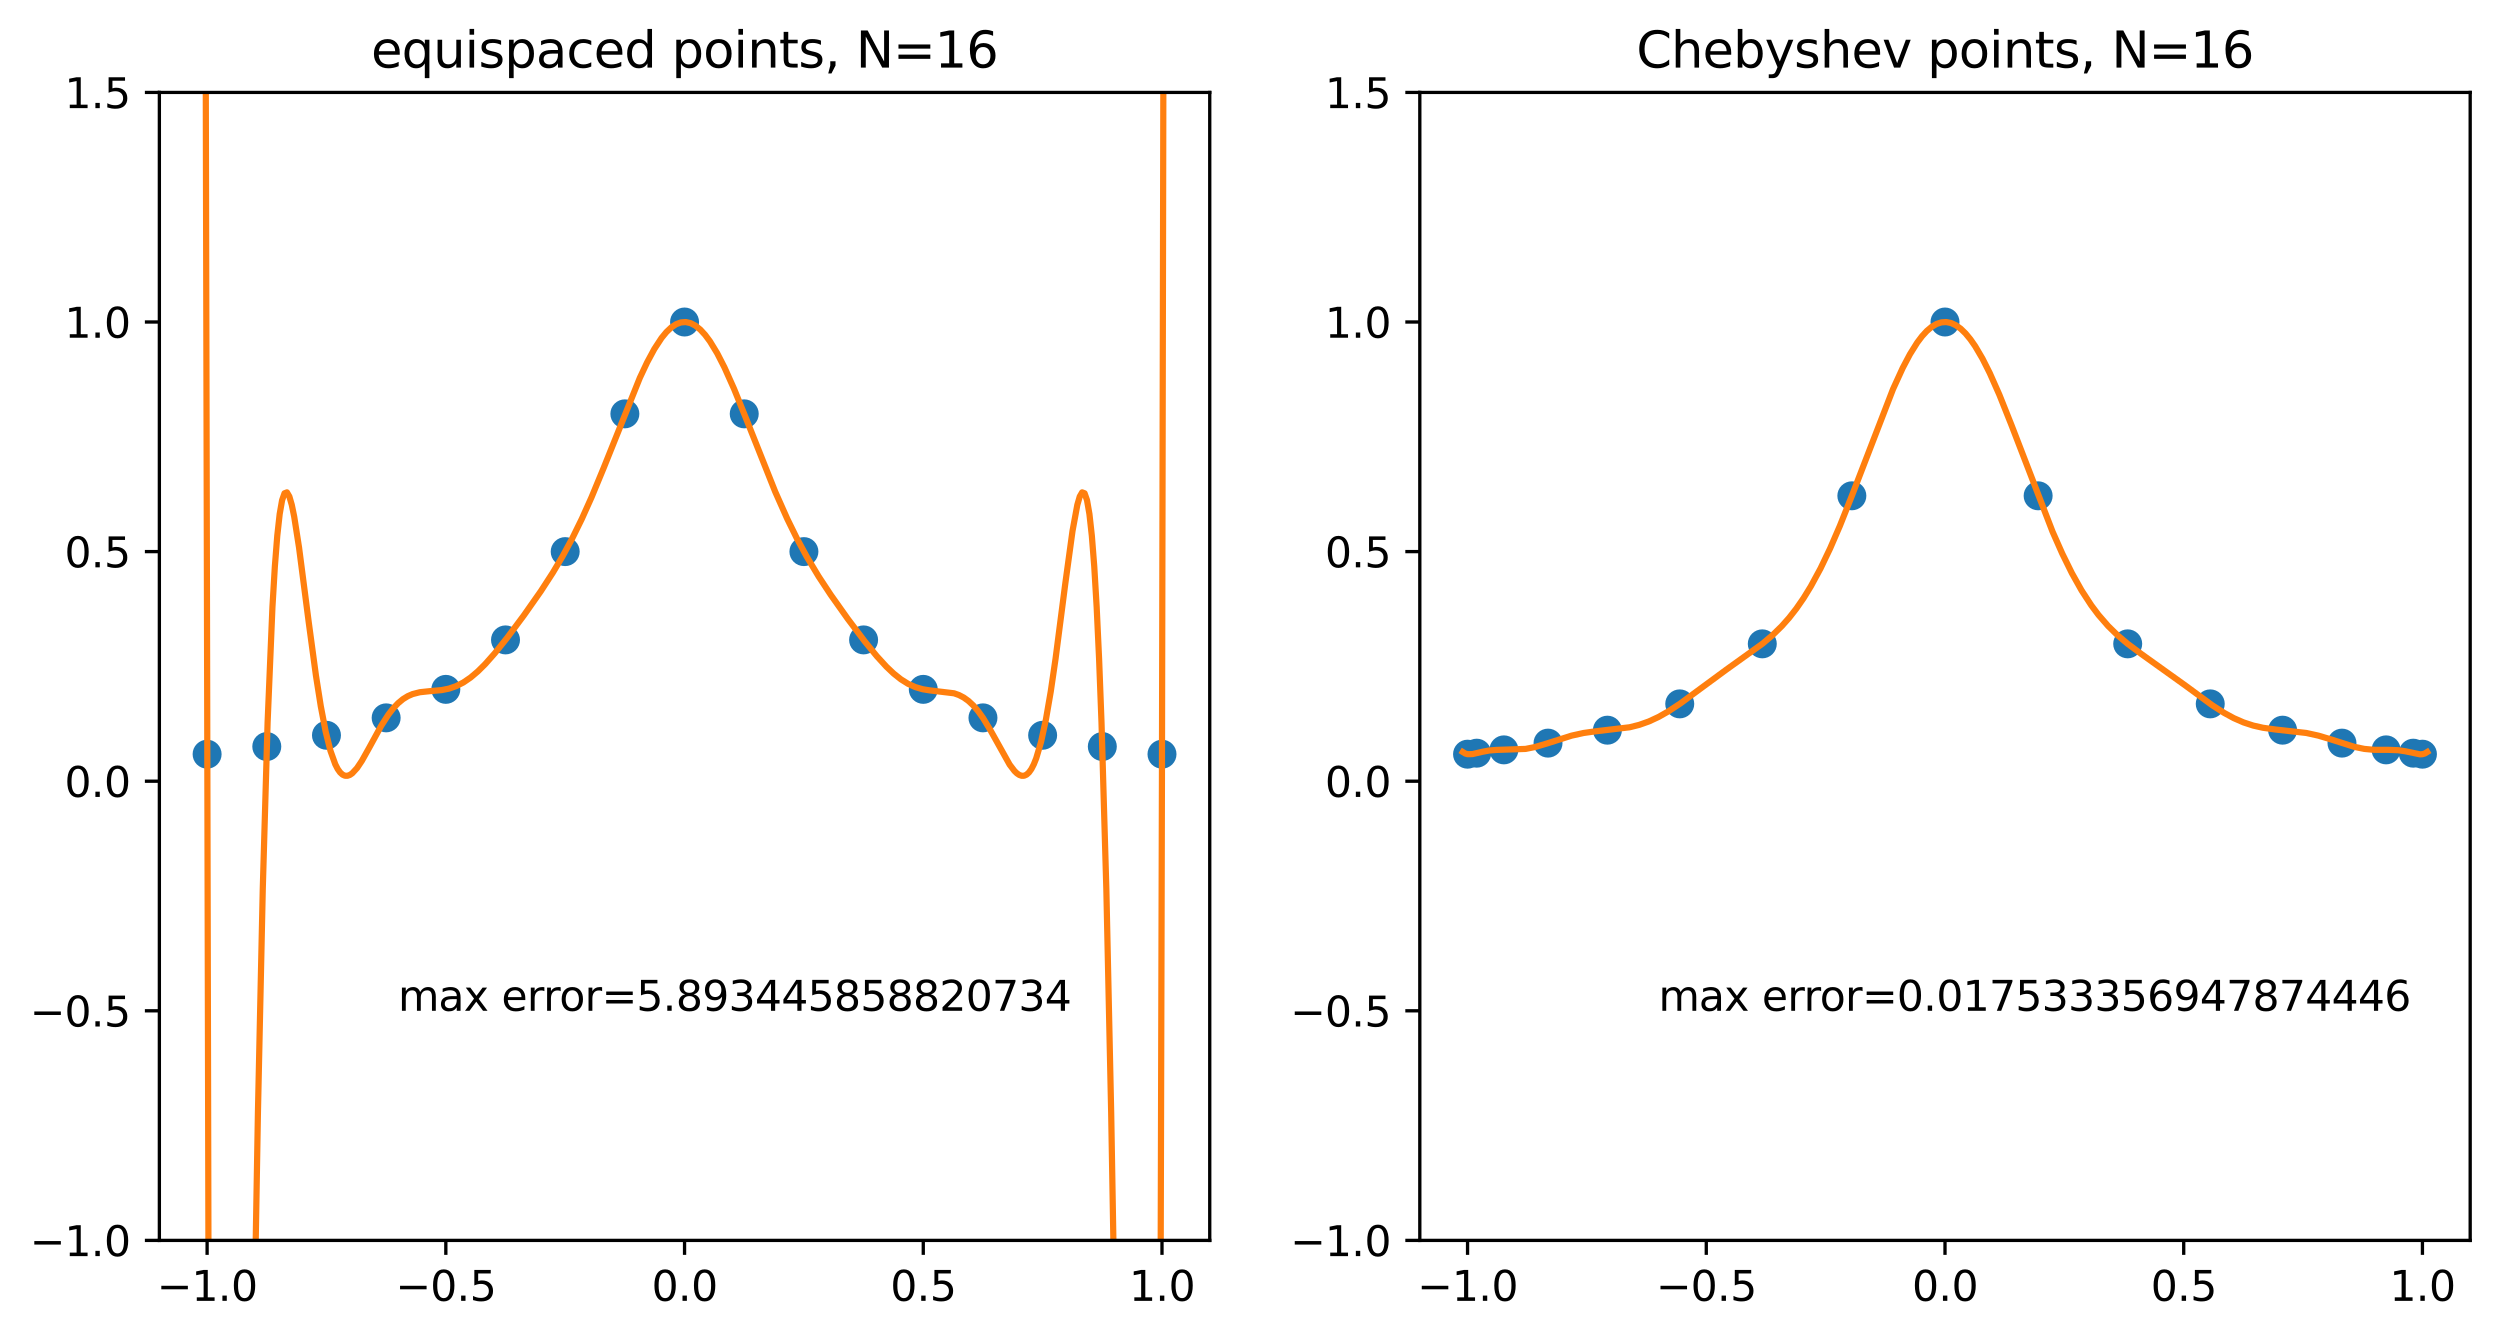 <?xml version="1.0" encoding="utf-8" standalone="no"?>
<!DOCTYPE svg PUBLIC "-//W3C//DTD SVG 1.1//EN"
  "http://www.w3.org/Graphics/SVG/1.1/DTD/svg11.dtd">
<svg xmlns:xlink="http://www.w3.org/1999/xlink" width="603.683pt" height="323.396pt" viewBox="0 0 603.683 323.396" xmlns="http://www.w3.org/2000/svg" version="1.1">
 <defs>
  <style type="text/css">*{stroke-linejoin: round; stroke-linecap: butt}</style>
 </defs>
 <g id="figure_1">
  <g id="patch_1">
   <path d="M 0 323.396 
L 603.683 323.396 
L 603.683 0 
L 0 0 
z
" style="fill: #ffffff"/>
  </g>
  <g id="axes_1">
   <g id="patch_2">
    <path d="M 38.483 299.518 
L 292.119 299.518 
L 292.119 22.318 
L 38.483 22.318 
z
" style="fill: #ffffff"/>
   </g>
   <g id="matplotlib.axis_1">
    <g id="xtick_1">
     <g id="line2d_1">
      <defs>
       <path id="m7f3813291f" d="M 0 0 
L 0 3.5 
" style="stroke: #000000; stroke-width: 0.8"/>
      </defs>
      <g>
       <use xlink:href="#m7f3813291f" x="50.012" y="299.518" style="stroke: #000000; stroke-width: 0.8"/>
      </g>
     </g>
     <g id="text_1">
      <!-- −1.0 -->
      <g transform="translate(37.87 314.117) scale(0.1 -0.1)">
       <defs>
        <path id="DejaVuSans-2212" d="M 678 2272 
L 4684 2272 
L 4684 1741 
L 678 1741 
L 678 2272 
z
" transform="scale(0.016)"/>
        <path id="DejaVuSans-31" d="M 794 531 
L 1825 531 
L 1825 4091 
L 703 3866 
L 703 4441 
L 1819 4666 
L 2450 4666 
L 2450 531 
L 3481 531 
L 3481 0 
L 794 0 
L 794 531 
z
" transform="scale(0.016)"/>
        <path id="DejaVuSans-2e" d="M 684 794 
L 1344 794 
L 1344 0 
L 684 0 
L 684 794 
z
" transform="scale(0.016)"/>
        <path id="DejaVuSans-30" d="M 2034 4250 
Q 1547 4250 1301 3770 
Q 1056 3291 1056 2328 
Q 1056 1369 1301 889 
Q 1547 409 2034 409 
Q 2525 409 2770 889 
Q 3016 1369 3016 2328 
Q 3016 3291 2770 3770 
Q 2525 4250 2034 4250 
z
M 2034 4750 
Q 2819 4750 3233 4129 
Q 3647 3509 3647 2328 
Q 3647 1150 3233 529 
Q 2819 -91 2034 -91 
Q 1250 -91 836 529 
Q 422 1150 422 2328 
Q 422 3509 836 4129 
Q 1250 4750 2034 4750 
z
" transform="scale(0.016)"/>
       </defs>
       <use xlink:href="#DejaVuSans-2212"/>
       <use xlink:href="#DejaVuSans-31" transform="translate(83.789 0)"/>
       <use xlink:href="#DejaVuSans-2e" transform="translate(147.412 0)"/>
       <use xlink:href="#DejaVuSans-30" transform="translate(179.199 0)"/>
      </g>
     </g>
    </g>
    <g id="xtick_2">
     <g id="line2d_2">
      <g>
       <use xlink:href="#m7f3813291f" x="107.656" y="299.518" style="stroke: #000000; stroke-width: 0.8"/>
      </g>
     </g>
     <g id="text_2">
      <!-- −0.5 -->
      <g transform="translate(95.515 314.117) scale(0.1 -0.1)">
       <defs>
        <path id="DejaVuSans-35" d="M 691 4666 
L 3169 4666 
L 3169 4134 
L 1269 4134 
L 1269 2991 
Q 1406 3038 1543 3061 
Q 1681 3084 1819 3084 
Q 2600 3084 3056 2656 
Q 3513 2228 3513 1497 
Q 3513 744 3044 326 
Q 2575 -91 1722 -91 
Q 1428 -91 1123 -41 
Q 819 9 494 109 
L 494 744 
Q 775 591 1075 516 
Q 1375 441 1709 441 
Q 2250 441 2565 725 
Q 2881 1009 2881 1497 
Q 2881 1984 2565 2268 
Q 2250 2553 1709 2553 
Q 1456 2553 1204 2497 
Q 953 2441 691 2322 
L 691 4666 
z
" transform="scale(0.016)"/>
       </defs>
       <use xlink:href="#DejaVuSans-2212"/>
       <use xlink:href="#DejaVuSans-30" transform="translate(83.789 0)"/>
       <use xlink:href="#DejaVuSans-2e" transform="translate(147.412 0)"/>
       <use xlink:href="#DejaVuSans-35" transform="translate(179.199 0)"/>
      </g>
     </g>
    </g>
    <g id="xtick_3">
     <g id="line2d_3">
      <g>
       <use xlink:href="#m7f3813291f" x="165.301" y="299.518" style="stroke: #000000; stroke-width: 0.8"/>
      </g>
     </g>
     <g id="text_3">
      <!-- 0.0 -->
      <g transform="translate(157.349 314.117) scale(0.1 -0.1)">
       <use xlink:href="#DejaVuSans-30"/>
       <use xlink:href="#DejaVuSans-2e" transform="translate(63.623 0)"/>
       <use xlink:href="#DejaVuSans-30" transform="translate(95.41 0)"/>
      </g>
     </g>
    </g>
    <g id="xtick_4">
     <g id="line2d_4">
      <g>
       <use xlink:href="#m7f3813291f" x="222.946" y="299.518" style="stroke: #000000; stroke-width: 0.8"/>
      </g>
     </g>
     <g id="text_4">
      <!-- 0.5 -->
      <g transform="translate(214.994 314.117) scale(0.1 -0.1)">
       <use xlink:href="#DejaVuSans-30"/>
       <use xlink:href="#DejaVuSans-2e" transform="translate(63.623 0)"/>
       <use xlink:href="#DejaVuSans-35" transform="translate(95.41 0)"/>
      </g>
     </g>
    </g>
    <g id="xtick_5">
     <g id="line2d_5">
      <g>
       <use xlink:href="#m7f3813291f" x="280.59" y="299.518" style="stroke: #000000; stroke-width: 0.8"/>
      </g>
     </g>
     <g id="text_5">
      <!-- 1.0 -->
      <g transform="translate(272.639 314.117) scale(0.1 -0.1)">
       <use xlink:href="#DejaVuSans-31"/>
       <use xlink:href="#DejaVuSans-2e" transform="translate(63.623 0)"/>
       <use xlink:href="#DejaVuSans-30" transform="translate(95.41 0)"/>
      </g>
     </g>
    </g>
   </g>
   <g id="matplotlib.axis_2">
    <g id="ytick_1">
     <g id="line2d_6">
      <defs>
       <path id="m2ed59954ca" d="M 0 0 
L -3.5 0 
" style="stroke: #000000; stroke-width: 0.8"/>
      </defs>
      <g>
       <use xlink:href="#m2ed59954ca" x="38.483" y="299.518" style="stroke: #000000; stroke-width: 0.8"/>
      </g>
     </g>
     <g id="text_6">
      <!-- −1.0 -->
      <g transform="translate(7.2 303.317) scale(0.1 -0.1)">
       <use xlink:href="#DejaVuSans-2212"/>
       <use xlink:href="#DejaVuSans-31" transform="translate(83.789 0)"/>
       <use xlink:href="#DejaVuSans-2e" transform="translate(147.412 0)"/>
       <use xlink:href="#DejaVuSans-30" transform="translate(179.199 0)"/>
      </g>
     </g>
    </g>
    <g id="ytick_2">
     <g id="line2d_7">
      <g>
       <use xlink:href="#m2ed59954ca" x="38.483" y="244.078" style="stroke: #000000; stroke-width: 0.8"/>
      </g>
     </g>
     <g id="text_7">
      <!-- −0.5 -->
      <g transform="translate(7.2 247.877) scale(0.1 -0.1)">
       <use xlink:href="#DejaVuSans-2212"/>
       <use xlink:href="#DejaVuSans-30" transform="translate(83.789 0)"/>
       <use xlink:href="#DejaVuSans-2e" transform="translate(147.412 0)"/>
       <use xlink:href="#DejaVuSans-35" transform="translate(179.199 0)"/>
      </g>
     </g>
    </g>
    <g id="ytick_3">
     <g id="line2d_8">
      <g>
       <use xlink:href="#m2ed59954ca" x="38.483" y="188.638" style="stroke: #000000; stroke-width: 0.8"/>
      </g>
     </g>
     <g id="text_8">
      <!-- 0.0 -->
      <g transform="translate(15.58 192.437) scale(0.1 -0.1)">
       <use xlink:href="#DejaVuSans-30"/>
       <use xlink:href="#DejaVuSans-2e" transform="translate(63.623 0)"/>
       <use xlink:href="#DejaVuSans-30" transform="translate(95.41 0)"/>
      </g>
     </g>
    </g>
    <g id="ytick_4">
     <g id="line2d_9">
      <g>
       <use xlink:href="#m2ed59954ca" x="38.483" y="133.198" style="stroke: #000000; stroke-width: 0.8"/>
      </g>
     </g>
     <g id="text_9">
      <!-- 0.5 -->
      <g transform="translate(15.58 136.997) scale(0.1 -0.1)">
       <use xlink:href="#DejaVuSans-30"/>
       <use xlink:href="#DejaVuSans-2e" transform="translate(63.623 0)"/>
       <use xlink:href="#DejaVuSans-35" transform="translate(95.41 0)"/>
      </g>
     </g>
    </g>
    <g id="ytick_5">
     <g id="line2d_10">
      <g>
       <use xlink:href="#m2ed59954ca" x="38.483" y="77.758" style="stroke: #000000; stroke-width: 0.8"/>
      </g>
     </g>
     <g id="text_10">
      <!-- 1.0 -->
      <g transform="translate(15.58 81.557) scale(0.1 -0.1)">
       <use xlink:href="#DejaVuSans-31"/>
       <use xlink:href="#DejaVuSans-2e" transform="translate(63.623 0)"/>
       <use xlink:href="#DejaVuSans-30" transform="translate(95.41 0)"/>
      </g>
     </g>
    </g>
    <g id="ytick_6">
     <g id="line2d_11">
      <g>
       <use xlink:href="#m2ed59954ca" x="38.483" y="22.318" style="stroke: #000000; stroke-width: 0.8"/>
      </g>
     </g>
     <g id="text_11">
      <!-- 1.5 -->
      <g transform="translate(15.58 26.117) scale(0.1 -0.1)">
       <use xlink:href="#DejaVuSans-31"/>
       <use xlink:href="#DejaVuSans-2e" transform="translate(63.623 0)"/>
       <use xlink:href="#DejaVuSans-35" transform="translate(95.41 0)"/>
      </g>
     </g>
    </g>
   </g>
   <g id="line2d_12">
    <defs>
     <path id="me327aa5431" d="M 0 3 
C 0.796 3 1.559 2.684 2.121 2.121 
C 2.684 1.559 3 0.796 3 0 
C 3 -0.796 2.684 -1.559 2.121 -2.121 
C 1.559 -2.684 0.796 -3 0 -3 
C -0.796 -3 -1.559 -2.684 -2.121 -2.121 
C -2.684 -1.559 -3 -0.796 -3 0 
C -3 0.796 -2.684 1.559 -2.121 2.121 
C -1.559 2.684 -0.796 3 0 3 
z
" style="stroke: #1f77b4"/>
    </defs>
    <g clip-path="url(#p3b40db27ad)">
     <use xlink:href="#me327aa5431" x="50.012" y="182.116" style="fill: #1f77b4; stroke: #1f77b4"/>
     <use xlink:href="#me327aa5431" x="64.423" y="180.27" style="fill: #1f77b4; stroke: #1f77b4"/>
     <use xlink:href="#me327aa5431" x="78.834" y="177.55" style="fill: #1f77b4; stroke: #1f77b4"/>
     <use xlink:href="#me327aa5431" x="93.245" y="173.344" style="fill: #1f77b4; stroke: #1f77b4"/>
     <use xlink:href="#me327aa5431" x="107.656" y="166.462" style="fill: #1f77b4; stroke: #1f77b4"/>
     <use xlink:href="#me327aa5431" x="122.068" y="154.521" style="fill: #1f77b4; stroke: #1f77b4"/>
     <use xlink:href="#me327aa5431" x="136.479" y="133.198" style="fill: #1f77b4; stroke: #1f77b4"/>
     <use xlink:href="#me327aa5431" x="150.89" y="99.934" style="fill: #1f77b4; stroke: #1f77b4"/>
     <use xlink:href="#me327aa5431" x="165.301" y="77.758" style="fill: #1f77b4; stroke: #1f77b4"/>
     <use xlink:href="#me327aa5431" x="179.712" y="99.934" style="fill: #1f77b4; stroke: #1f77b4"/>
     <use xlink:href="#me327aa5431" x="194.123" y="133.198" style="fill: #1f77b4; stroke: #1f77b4"/>
     <use xlink:href="#me327aa5431" x="208.534" y="154.521" style="fill: #1f77b4; stroke: #1f77b4"/>
     <use xlink:href="#me327aa5431" x="222.946" y="166.462" style="fill: #1f77b4; stroke: #1f77b4"/>
     <use xlink:href="#me327aa5431" x="237.357" y="173.344" style="fill: #1f77b4; stroke: #1f77b4"/>
     <use xlink:href="#me327aa5431" x="251.768" y="177.55" style="fill: #1f77b4; stroke: #1f77b4"/>
     <use xlink:href="#me327aa5431" x="266.179" y="180.27" style="fill: #1f77b4; stroke: #1f77b4"/>
     <use xlink:href="#me327aa5431" x="280.59" y="182.116" style="fill: #1f77b4; stroke: #1f77b4"/>
    </g>
   </g>
   <g id="line2d_13">
    <path d="M 49.642 -1 
L 50.386 324.396 
M 61.321 324.396 
L 62.283 268.671 
L 63.451 214.681 
L 64.618 174.455 
L 65.785 146.617 
L 66.369 136.792 
L 66.953 129.376 
L 67.536 124.121 
L 68.12 120.781 
L 68.704 119.116 
L 69.287 118.893 
L 69.871 119.893 
L 70.455 121.908 
L 71.038 124.745 
L 72.206 132.189 
L 74.54 150.184 
L 76.291 163.135 
L 77.459 170.527 
L 78.626 176.613 
L 79.793 181.287 
L 80.961 184.558 
L 81.544 185.694 
L 82.128 186.518 
L 82.712 187.051 
L 83.295 187.315 
L 83.879 187.334 
L 84.463 187.134 
L 85.046 186.739 
L 86.214 185.468 
L 87.381 183.719 
L 89.132 180.596 
L 92.05 175.262 
L 93.801 172.535 
L 94.969 171.028 
L 96.136 169.793 
L 97.303 168.825 
L 98.471 168.104 
L 99.638 167.598 
L 101.389 167.152 
L 103.724 166.902 
L 106.642 166.639 
L 108.393 166.288 
L 110.144 165.688 
L 111.895 164.796 
L 113.646 163.599 
L 115.397 162.114 
L 117.148 160.374 
L 119.483 157.738 
L 122.401 154.09 
L 126.487 148.611 
L 130.573 142.793 
L 133.491 138.293 
L 135.826 134.363 
L 138.16 130.049 
L 140.495 125.296 
L 142.83 120.096 
L 145.748 113.047 
L 154.503 91.241 
L 156.254 87.521 
L 158.005 84.273 
L 159.756 81.599 
L 160.923 80.177 
L 162.091 79.07 
L 163.258 78.292 
L 164.425 77.857 
L 165.593 77.769 
L 166.76 78.031 
L 167.928 78.639 
L 169.095 79.583 
L 170.262 80.85 
L 171.43 82.421 
L 173.181 85.297 
L 174.932 88.714 
L 177.266 93.929 
L 180.185 101.132 
L 187.189 118.73 
L 190.107 125.296 
L 192.442 130.049 
L 194.776 134.363 
L 197.695 139.225 
L 200.613 143.651 
L 204.699 149.413 
L 208.784 154.842 
L 211.703 158.425 
L 214.037 160.98 
L 215.788 162.639 
L 217.539 164.031 
L 219.29 165.127 
L 221.041 165.919 
L 222.792 166.429 
L 224.543 166.714 
L 230.38 167.413 
L 231.548 167.827 
L 232.715 168.435 
L 233.882 169.277 
L 235.05 170.377 
L 236.217 171.748 
L 237.384 173.386 
L 239.135 176.276 
L 243.805 184.642 
L 244.972 186.175 
L 245.556 186.739 
L 246.139 187.134 
L 246.723 187.334 
L 247.307 187.315 
L 247.89 187.051 
L 248.474 186.518 
L 249.058 185.694 
L 249.641 184.558 
L 250.225 183.094 
L 251.392 179.128 
L 252.56 173.743 
L 253.727 166.983 
L 254.894 159.02 
L 257.229 140.994 
L 258.98 128.226 
L 260.147 121.908 
L 260.731 119.893 
L 261.315 118.893 
L 261.898 119.116 
L 262.482 120.781 
L 263.066 124.121 
L 263.649 129.376 
L 264.233 136.792 
L 264.817 146.617 
L 265.4 159.093 
L 265.984 174.455 
L 267.151 214.681 
L 268.319 268.671 
L 269.281 324.396 
M 280.216 324.396 
L 280.576 188.387 
L 280.96 -1 
L 280.96 -1 
" clip-path="url(#p3b40db27ad)" style="fill: none; stroke: #ff7f0e; stroke-width: 1.5; stroke-linecap: square"/>
   </g>
   <g id="patch_3">
    <path d="M 38.483 299.518 
L 38.483 22.318 
" style="fill: none; stroke: #000000; stroke-width: 0.8; stroke-linejoin: miter; stroke-linecap: square"/>
   </g>
   <g id="patch_4">
    <path d="M 292.119 299.518 
L 292.119 22.318 
" style="fill: none; stroke: #000000; stroke-width: 0.8; stroke-linejoin: miter; stroke-linecap: square"/>
   </g>
   <g id="patch_5">
    <path d="M 38.483 299.518 
L 292.119 299.518 
" style="fill: none; stroke: #000000; stroke-width: 0.8; stroke-linejoin: miter; stroke-linecap: square"/>
   </g>
   <g id="patch_6">
    <path d="M 38.483 22.318 
L 292.119 22.318 
" style="fill: none; stroke: #000000; stroke-width: 0.8; stroke-linejoin: miter; stroke-linecap: square"/>
   </g>
   <g id="text_12">
    <!-- max error=5.893445858820734 -->
    <g transform="translate(96.127 244.078) scale(0.1 -0.1)">
     <defs>
      <path id="DejaVuSans-6d" d="M 3328 2828 
Q 3544 3216 3844 3400 
Q 4144 3584 4550 3584 
Q 5097 3584 5394 3201 
Q 5691 2819 5691 2113 
L 5691 0 
L 5113 0 
L 5113 2094 
Q 5113 2597 4934 2840 
Q 4756 3084 4391 3084 
Q 3944 3084 3684 2787 
Q 3425 2491 3425 1978 
L 3425 0 
L 2847 0 
L 2847 2094 
Q 2847 2600 2669 2842 
Q 2491 3084 2119 3084 
Q 1678 3084 1418 2786 
Q 1159 2488 1159 1978 
L 1159 0 
L 581 0 
L 581 3500 
L 1159 3500 
L 1159 2956 
Q 1356 3278 1631 3431 
Q 1906 3584 2284 3584 
Q 2666 3584 2933 3390 
Q 3200 3197 3328 2828 
z
" transform="scale(0.016)"/>
      <path id="DejaVuSans-61" d="M 2194 1759 
Q 1497 1759 1228 1600 
Q 959 1441 959 1056 
Q 959 750 1161 570 
Q 1363 391 1709 391 
Q 2188 391 2477 730 
Q 2766 1069 2766 1631 
L 2766 1759 
L 2194 1759 
z
M 3341 1997 
L 3341 0 
L 2766 0 
L 2766 531 
Q 2569 213 2275 61 
Q 1981 -91 1556 -91 
Q 1019 -91 701 211 
Q 384 513 384 1019 
Q 384 1609 779 1909 
Q 1175 2209 1959 2209 
L 2766 2209 
L 2766 2266 
Q 2766 2663 2505 2880 
Q 2244 3097 1772 3097 
Q 1472 3097 1187 3025 
Q 903 2953 641 2809 
L 641 3341 
Q 956 3463 1253 3523 
Q 1550 3584 1831 3584 
Q 2591 3584 2966 3190 
Q 3341 2797 3341 1997 
z
" transform="scale(0.016)"/>
      <path id="DejaVuSans-78" d="M 3513 3500 
L 2247 1797 
L 3578 0 
L 2900 0 
L 1881 1375 
L 863 0 
L 184 0 
L 1544 1831 
L 300 3500 
L 978 3500 
L 1906 2253 
L 2834 3500 
L 3513 3500 
z
" transform="scale(0.016)"/>
      <path id="DejaVuSans-20" transform="scale(0.016)"/>
      <path id="DejaVuSans-65" d="M 3597 1894 
L 3597 1613 
L 953 1613 
Q 991 1019 1311 708 
Q 1631 397 2203 397 
Q 2534 397 2845 478 
Q 3156 559 3463 722 
L 3463 178 
Q 3153 47 2828 -22 
Q 2503 -91 2169 -91 
Q 1331 -91 842 396 
Q 353 884 353 1716 
Q 353 2575 817 3079 
Q 1281 3584 2069 3584 
Q 2775 3584 3186 3129 
Q 3597 2675 3597 1894 
z
M 3022 2063 
Q 3016 2534 2758 2815 
Q 2500 3097 2075 3097 
Q 1594 3097 1305 2825 
Q 1016 2553 972 2059 
L 3022 2063 
z
" transform="scale(0.016)"/>
      <path id="DejaVuSans-72" d="M 2631 2963 
Q 2534 3019 2420 3045 
Q 2306 3072 2169 3072 
Q 1681 3072 1420 2755 
Q 1159 2438 1159 1844 
L 1159 0 
L 581 0 
L 581 3500 
L 1159 3500 
L 1159 2956 
Q 1341 3275 1631 3429 
Q 1922 3584 2338 3584 
Q 2397 3584 2469 3576 
Q 2541 3569 2628 3553 
L 2631 2963 
z
" transform="scale(0.016)"/>
      <path id="DejaVuSans-6f" d="M 1959 3097 
Q 1497 3097 1228 2736 
Q 959 2375 959 1747 
Q 959 1119 1226 758 
Q 1494 397 1959 397 
Q 2419 397 2687 759 
Q 2956 1122 2956 1747 
Q 2956 2369 2687 2733 
Q 2419 3097 1959 3097 
z
M 1959 3584 
Q 2709 3584 3137 3096 
Q 3566 2609 3566 1747 
Q 3566 888 3137 398 
Q 2709 -91 1959 -91 
Q 1206 -91 779 398 
Q 353 888 353 1747 
Q 353 2609 779 3096 
Q 1206 3584 1959 3584 
z
" transform="scale(0.016)"/>
      <path id="DejaVuSans-3d" d="M 678 2906 
L 4684 2906 
L 4684 2381 
L 678 2381 
L 678 2906 
z
M 678 1631 
L 4684 1631 
L 4684 1100 
L 678 1100 
L 678 1631 
z
" transform="scale(0.016)"/>
      <path id="DejaVuSans-38" d="M 2034 2216 
Q 1584 2216 1326 1975 
Q 1069 1734 1069 1313 
Q 1069 891 1326 650 
Q 1584 409 2034 409 
Q 2484 409 2743 651 
Q 3003 894 3003 1313 
Q 3003 1734 2745 1975 
Q 2488 2216 2034 2216 
z
M 1403 2484 
Q 997 2584 770 2862 
Q 544 3141 544 3541 
Q 544 4100 942 4425 
Q 1341 4750 2034 4750 
Q 2731 4750 3128 4425 
Q 3525 4100 3525 3541 
Q 3525 3141 3298 2862 
Q 3072 2584 2669 2484 
Q 3125 2378 3379 2068 
Q 3634 1759 3634 1313 
Q 3634 634 3220 271 
Q 2806 -91 2034 -91 
Q 1263 -91 848 271 
Q 434 634 434 1313 
Q 434 1759 690 2068 
Q 947 2378 1403 2484 
z
M 1172 3481 
Q 1172 3119 1398 2916 
Q 1625 2713 2034 2713 
Q 2441 2713 2670 2916 
Q 2900 3119 2900 3481 
Q 2900 3844 2670 4047 
Q 2441 4250 2034 4250 
Q 1625 4250 1398 4047 
Q 1172 3844 1172 3481 
z
" transform="scale(0.016)"/>
      <path id="DejaVuSans-39" d="M 703 97 
L 703 672 
Q 941 559 1184 500 
Q 1428 441 1663 441 
Q 2288 441 2617 861 
Q 2947 1281 2994 2138 
Q 2813 1869 2534 1725 
Q 2256 1581 1919 1581 
Q 1219 1581 811 2004 
Q 403 2428 403 3163 
Q 403 3881 828 4315 
Q 1253 4750 1959 4750 
Q 2769 4750 3195 4129 
Q 3622 3509 3622 2328 
Q 3622 1225 3098 567 
Q 2575 -91 1691 -91 
Q 1453 -91 1209 -44 
Q 966 3 703 97 
z
M 1959 2075 
Q 2384 2075 2632 2365 
Q 2881 2656 2881 3163 
Q 2881 3666 2632 3958 
Q 2384 4250 1959 4250 
Q 1534 4250 1286 3958 
Q 1038 3666 1038 3163 
Q 1038 2656 1286 2365 
Q 1534 2075 1959 2075 
z
" transform="scale(0.016)"/>
      <path id="DejaVuSans-33" d="M 2597 2516 
Q 3050 2419 3304 2112 
Q 3559 1806 3559 1356 
Q 3559 666 3084 287 
Q 2609 -91 1734 -91 
Q 1441 -91 1130 -33 
Q 819 25 488 141 
L 488 750 
Q 750 597 1062 519 
Q 1375 441 1716 441 
Q 2309 441 2620 675 
Q 2931 909 2931 1356 
Q 2931 1769 2642 2001 
Q 2353 2234 1838 2234 
L 1294 2234 
L 1294 2753 
L 1863 2753 
Q 2328 2753 2575 2939 
Q 2822 3125 2822 3475 
Q 2822 3834 2567 4026 
Q 2313 4219 1838 4219 
Q 1578 4219 1281 4162 
Q 984 4106 628 3988 
L 628 4550 
Q 988 4650 1302 4700 
Q 1616 4750 1894 4750 
Q 2613 4750 3031 4423 
Q 3450 4097 3450 3541 
Q 3450 3153 3228 2886 
Q 3006 2619 2597 2516 
z
" transform="scale(0.016)"/>
      <path id="DejaVuSans-34" d="M 2419 4116 
L 825 1625 
L 2419 1625 
L 2419 4116 
z
M 2253 4666 
L 3047 4666 
L 3047 1625 
L 3713 1625 
L 3713 1100 
L 3047 1100 
L 3047 0 
L 2419 0 
L 2419 1100 
L 313 1100 
L 313 1709 
L 2253 4666 
z
" transform="scale(0.016)"/>
      <path id="DejaVuSans-32" d="M 1228 531 
L 3431 531 
L 3431 0 
L 469 0 
L 469 531 
Q 828 903 1448 1529 
Q 2069 2156 2228 2338 
Q 2531 2678 2651 2914 
Q 2772 3150 2772 3378 
Q 2772 3750 2511 3984 
Q 2250 4219 1831 4219 
Q 1534 4219 1204 4116 
Q 875 4013 500 3803 
L 500 4441 
Q 881 4594 1212 4672 
Q 1544 4750 1819 4750 
Q 2544 4750 2975 4387 
Q 3406 4025 3406 3419 
Q 3406 3131 3298 2873 
Q 3191 2616 2906 2266 
Q 2828 2175 2409 1742 
Q 1991 1309 1228 531 
z
" transform="scale(0.016)"/>
      <path id="DejaVuSans-37" d="M 525 4666 
L 3525 4666 
L 3525 4397 
L 1831 0 
L 1172 0 
L 2766 4134 
L 525 4134 
L 525 4666 
z
" transform="scale(0.016)"/>
     </defs>
     <use xlink:href="#DejaVuSans-6d"/>
     <use xlink:href="#DejaVuSans-61" transform="translate(97.412 0)"/>
     <use xlink:href="#DejaVuSans-78" transform="translate(158.691 0)"/>
     <use xlink:href="#DejaVuSans-20" transform="translate(217.871 0)"/>
     <use xlink:href="#DejaVuSans-65" transform="translate(249.658 0)"/>
     <use xlink:href="#DejaVuSans-72" transform="translate(311.182 0)"/>
     <use xlink:href="#DejaVuSans-72" transform="translate(350.545 0)"/>
     <use xlink:href="#DejaVuSans-6f" transform="translate(389.408 0)"/>
     <use xlink:href="#DejaVuSans-72" transform="translate(450.59 0)"/>
     <use xlink:href="#DejaVuSans-3d" transform="translate(491.703 0)"/>
     <use xlink:href="#DejaVuSans-35" transform="translate(575.492 0)"/>
     <use xlink:href="#DejaVuSans-2e" transform="translate(639.115 0)"/>
     <use xlink:href="#DejaVuSans-38" transform="translate(670.902 0)"/>
     <use xlink:href="#DejaVuSans-39" transform="translate(734.525 0)"/>
     <use xlink:href="#DejaVuSans-33" transform="translate(798.148 0)"/>
     <use xlink:href="#DejaVuSans-34" transform="translate(861.771 0)"/>
     <use xlink:href="#DejaVuSans-34" transform="translate(925.395 0)"/>
     <use xlink:href="#DejaVuSans-35" transform="translate(989.018 0)"/>
     <use xlink:href="#DejaVuSans-38" transform="translate(1052.641 0)"/>
     <use xlink:href="#DejaVuSans-35" transform="translate(1116.264 0)"/>
     <use xlink:href="#DejaVuSans-38" transform="translate(1179.887 0)"/>
     <use xlink:href="#DejaVuSans-38" transform="translate(1243.51 0)"/>
     <use xlink:href="#DejaVuSans-32" transform="translate(1307.133 0)"/>
     <use xlink:href="#DejaVuSans-30" transform="translate(1370.756 0)"/>
     <use xlink:href="#DejaVuSans-37" transform="translate(1434.379 0)"/>
     <use xlink:href="#DejaVuSans-33" transform="translate(1498.002 0)"/>
     <use xlink:href="#DejaVuSans-34" transform="translate(1561.625 0)"/>
    </g>
   </g>
   <g id="text_13">
    <!-- equispaced points, N=16 -->
    <g transform="translate(89.619 16.318) scale(0.12 -0.12)">
     <defs>
      <path id="DejaVuSans-71" d="M 947 1747 
Q 947 1113 1208 752 
Q 1469 391 1925 391 
Q 2381 391 2643 752 
Q 2906 1113 2906 1747 
Q 2906 2381 2643 2742 
Q 2381 3103 1925 3103 
Q 1469 3103 1208 2742 
Q 947 2381 947 1747 
z
M 2906 525 
Q 2725 213 2448 61 
Q 2172 -91 1784 -91 
Q 1150 -91 751 415 
Q 353 922 353 1747 
Q 353 2572 751 3078 
Q 1150 3584 1784 3584 
Q 2172 3584 2448 3432 
Q 2725 3281 2906 2969 
L 2906 3500 
L 3481 3500 
L 3481 -1331 
L 2906 -1331 
L 2906 525 
z
" transform="scale(0.016)"/>
      <path id="DejaVuSans-75" d="M 544 1381 
L 544 3500 
L 1119 3500 
L 1119 1403 
Q 1119 906 1312 657 
Q 1506 409 1894 409 
Q 2359 409 2629 706 
Q 2900 1003 2900 1516 
L 2900 3500 
L 3475 3500 
L 3475 0 
L 2900 0 
L 2900 538 
Q 2691 219 2414 64 
Q 2138 -91 1772 -91 
Q 1169 -91 856 284 
Q 544 659 544 1381 
z
M 1991 3584 
L 1991 3584 
z
" transform="scale(0.016)"/>
      <path id="DejaVuSans-69" d="M 603 3500 
L 1178 3500 
L 1178 0 
L 603 0 
L 603 3500 
z
M 603 4863 
L 1178 4863 
L 1178 4134 
L 603 4134 
L 603 4863 
z
" transform="scale(0.016)"/>
      <path id="DejaVuSans-73" d="M 2834 3397 
L 2834 2853 
Q 2591 2978 2328 3040 
Q 2066 3103 1784 3103 
Q 1356 3103 1142 2972 
Q 928 2841 928 2578 
Q 928 2378 1081 2264 
Q 1234 2150 1697 2047 
L 1894 2003 
Q 2506 1872 2764 1633 
Q 3022 1394 3022 966 
Q 3022 478 2636 193 
Q 2250 -91 1575 -91 
Q 1294 -91 989 -36 
Q 684 19 347 128 
L 347 722 
Q 666 556 975 473 
Q 1284 391 1588 391 
Q 1994 391 2212 530 
Q 2431 669 2431 922 
Q 2431 1156 2273 1281 
Q 2116 1406 1581 1522 
L 1381 1569 
Q 847 1681 609 1914 
Q 372 2147 372 2553 
Q 372 3047 722 3315 
Q 1072 3584 1716 3584 
Q 2034 3584 2315 3537 
Q 2597 3491 2834 3397 
z
" transform="scale(0.016)"/>
      <path id="DejaVuSans-70" d="M 1159 525 
L 1159 -1331 
L 581 -1331 
L 581 3500 
L 1159 3500 
L 1159 2969 
Q 1341 3281 1617 3432 
Q 1894 3584 2278 3584 
Q 2916 3584 3314 3078 
Q 3713 2572 3713 1747 
Q 3713 922 3314 415 
Q 2916 -91 2278 -91 
Q 1894 -91 1617 61 
Q 1341 213 1159 525 
z
M 3116 1747 
Q 3116 2381 2855 2742 
Q 2594 3103 2138 3103 
Q 1681 3103 1420 2742 
Q 1159 2381 1159 1747 
Q 1159 1113 1420 752 
Q 1681 391 2138 391 
Q 2594 391 2855 752 
Q 3116 1113 3116 1747 
z
" transform="scale(0.016)"/>
      <path id="DejaVuSans-63" d="M 3122 3366 
L 3122 2828 
Q 2878 2963 2633 3030 
Q 2388 3097 2138 3097 
Q 1578 3097 1268 2742 
Q 959 2388 959 1747 
Q 959 1106 1268 751 
Q 1578 397 2138 397 
Q 2388 397 2633 464 
Q 2878 531 3122 666 
L 3122 134 
Q 2881 22 2623 -34 
Q 2366 -91 2075 -91 
Q 1284 -91 818 406 
Q 353 903 353 1747 
Q 353 2603 823 3093 
Q 1294 3584 2113 3584 
Q 2378 3584 2631 3529 
Q 2884 3475 3122 3366 
z
" transform="scale(0.016)"/>
      <path id="DejaVuSans-64" d="M 2906 2969 
L 2906 4863 
L 3481 4863 
L 3481 0 
L 2906 0 
L 2906 525 
Q 2725 213 2448 61 
Q 2172 -91 1784 -91 
Q 1150 -91 751 415 
Q 353 922 353 1747 
Q 353 2572 751 3078 
Q 1150 3584 1784 3584 
Q 2172 3584 2448 3432 
Q 2725 3281 2906 2969 
z
M 947 1747 
Q 947 1113 1208 752 
Q 1469 391 1925 391 
Q 2381 391 2643 752 
Q 2906 1113 2906 1747 
Q 2906 2381 2643 2742 
Q 2381 3103 1925 3103 
Q 1469 3103 1208 2742 
Q 947 2381 947 1747 
z
" transform="scale(0.016)"/>
      <path id="DejaVuSans-6e" d="M 3513 2113 
L 3513 0 
L 2938 0 
L 2938 2094 
Q 2938 2591 2744 2837 
Q 2550 3084 2163 3084 
Q 1697 3084 1428 2787 
Q 1159 2491 1159 1978 
L 1159 0 
L 581 0 
L 581 3500 
L 1159 3500 
L 1159 2956 
Q 1366 3272 1645 3428 
Q 1925 3584 2291 3584 
Q 2894 3584 3203 3211 
Q 3513 2838 3513 2113 
z
" transform="scale(0.016)"/>
      <path id="DejaVuSans-74" d="M 1172 4494 
L 1172 3500 
L 2356 3500 
L 2356 3053 
L 1172 3053 
L 1172 1153 
Q 1172 725 1289 603 
Q 1406 481 1766 481 
L 2356 481 
L 2356 0 
L 1766 0 
Q 1100 0 847 248 
Q 594 497 594 1153 
L 594 3053 
L 172 3053 
L 172 3500 
L 594 3500 
L 594 4494 
L 1172 4494 
z
" transform="scale(0.016)"/>
      <path id="DejaVuSans-2c" d="M 750 794 
L 1409 794 
L 1409 256 
L 897 -744 
L 494 -744 
L 750 256 
L 750 794 
z
" transform="scale(0.016)"/>
      <path id="DejaVuSans-4e" d="M 628 4666 
L 1478 4666 
L 3547 763 
L 3547 4666 
L 4159 4666 
L 4159 0 
L 3309 0 
L 1241 3903 
L 1241 0 
L 628 0 
L 628 4666 
z
" transform="scale(0.016)"/>
      <path id="DejaVuSans-36" d="M 2113 2584 
Q 1688 2584 1439 2293 
Q 1191 2003 1191 1497 
Q 1191 994 1439 701 
Q 1688 409 2113 409 
Q 2538 409 2786 701 
Q 3034 994 3034 1497 
Q 3034 2003 2786 2293 
Q 2538 2584 2113 2584 
z
M 3366 4563 
L 3366 3988 
Q 3128 4100 2886 4159 
Q 2644 4219 2406 4219 
Q 1781 4219 1451 3797 
Q 1122 3375 1075 2522 
Q 1259 2794 1537 2939 
Q 1816 3084 2150 3084 
Q 2853 3084 3261 2657 
Q 3669 2231 3669 1497 
Q 3669 778 3244 343 
Q 2819 -91 2113 -91 
Q 1303 -91 875 529 
Q 447 1150 447 2328 
Q 447 3434 972 4092 
Q 1497 4750 2381 4750 
Q 2619 4750 2861 4703 
Q 3103 4656 3366 4563 
z
" transform="scale(0.016)"/>
     </defs>
     <use xlink:href="#DejaVuSans-65"/>
     <use xlink:href="#DejaVuSans-71" transform="translate(61.523 0)"/>
     <use xlink:href="#DejaVuSans-75" transform="translate(125 0)"/>
     <use xlink:href="#DejaVuSans-69" transform="translate(188.379 0)"/>
     <use xlink:href="#DejaVuSans-73" transform="translate(216.162 0)"/>
     <use xlink:href="#DejaVuSans-70" transform="translate(268.262 0)"/>
     <use xlink:href="#DejaVuSans-61" transform="translate(331.738 0)"/>
     <use xlink:href="#DejaVuSans-63" transform="translate(393.018 0)"/>
     <use xlink:href="#DejaVuSans-65" transform="translate(447.998 0)"/>
     <use xlink:href="#DejaVuSans-64" transform="translate(509.521 0)"/>
     <use xlink:href="#DejaVuSans-20" transform="translate(572.998 0)"/>
     <use xlink:href="#DejaVuSans-70" transform="translate(604.785 0)"/>
     <use xlink:href="#DejaVuSans-6f" transform="translate(668.262 0)"/>
     <use xlink:href="#DejaVuSans-69" transform="translate(729.443 0)"/>
     <use xlink:href="#DejaVuSans-6e" transform="translate(757.227 0)"/>
     <use xlink:href="#DejaVuSans-74" transform="translate(820.605 0)"/>
     <use xlink:href="#DejaVuSans-73" transform="translate(859.814 0)"/>
     <use xlink:href="#DejaVuSans-2c" transform="translate(911.914 0)"/>
     <use xlink:href="#DejaVuSans-20" transform="translate(943.701 0)"/>
     <use xlink:href="#DejaVuSans-4e" transform="translate(975.488 0)"/>
     <use xlink:href="#DejaVuSans-3d" transform="translate(1050.293 0)"/>
     <use xlink:href="#DejaVuSans-31" transform="translate(1134.082 0)"/>
     <use xlink:href="#DejaVuSans-36" transform="translate(1197.705 0)"/>
    </g>
   </g>
  </g>
  <g id="axes_2">
   <g id="patch_7">
    <path d="M 342.846 299.518 
L 596.483 299.518 
L 596.483 22.318 
L 342.846 22.318 
z
" style="fill: #ffffff"/>
   </g>
   <g id="matplotlib.axis_3">
    <g id="xtick_6">
     <g id="line2d_14">
      <g>
       <use xlink:href="#m7f3813291f" x="354.375" y="299.518" style="stroke: #000000; stroke-width: 0.8"/>
      </g>
     </g>
     <g id="text_14">
      <!-- −1.0 -->
      <g transform="translate(342.234 314.117) scale(0.1 -0.1)">
       <use xlink:href="#DejaVuSans-2212"/>
       <use xlink:href="#DejaVuSans-31" transform="translate(83.789 0)"/>
       <use xlink:href="#DejaVuSans-2e" transform="translate(147.412 0)"/>
       <use xlink:href="#DejaVuSans-30" transform="translate(179.199 0)"/>
      </g>
     </g>
    </g>
    <g id="xtick_7">
     <g id="line2d_15">
      <g>
       <use xlink:href="#m7f3813291f" x="412.02" y="299.518" style="stroke: #000000; stroke-width: 0.8"/>
      </g>
     </g>
     <g id="text_15">
      <!-- −0.5 -->
      <g transform="translate(399.879 314.117) scale(0.1 -0.1)">
       <use xlink:href="#DejaVuSans-2212"/>
       <use xlink:href="#DejaVuSans-30" transform="translate(83.789 0)"/>
       <use xlink:href="#DejaVuSans-2e" transform="translate(147.412 0)"/>
       <use xlink:href="#DejaVuSans-35" transform="translate(179.199 0)"/>
      </g>
     </g>
    </g>
    <g id="xtick_8">
     <g id="line2d_16">
      <g>
       <use xlink:href="#m7f3813291f" x="469.665" y="299.518" style="stroke: #000000; stroke-width: 0.8"/>
      </g>
     </g>
     <g id="text_16">
      <!-- 0.0 -->
      <g transform="translate(461.713 314.117) scale(0.1 -0.1)">
       <use xlink:href="#DejaVuSans-30"/>
       <use xlink:href="#DejaVuSans-2e" transform="translate(63.623 0)"/>
       <use xlink:href="#DejaVuSans-30" transform="translate(95.41 0)"/>
      </g>
     </g>
    </g>
    <g id="xtick_9">
     <g id="line2d_17">
      <g>
       <use xlink:href="#m7f3813291f" x="527.309" y="299.518" style="stroke: #000000; stroke-width: 0.8"/>
      </g>
     </g>
     <g id="text_17">
      <!-- 0.5 -->
      <g transform="translate(519.358 314.117) scale(0.1 -0.1)">
       <use xlink:href="#DejaVuSans-30"/>
       <use xlink:href="#DejaVuSans-2e" transform="translate(63.623 0)"/>
       <use xlink:href="#DejaVuSans-35" transform="translate(95.41 0)"/>
      </g>
     </g>
    </g>
    <g id="xtick_10">
     <g id="line2d_18">
      <g>
       <use xlink:href="#m7f3813291f" x="584.954" y="299.518" style="stroke: #000000; stroke-width: 0.8"/>
      </g>
     </g>
     <g id="text_18">
      <!-- 1.0 -->
      <g transform="translate(577.002 314.117) scale(0.1 -0.1)">
       <use xlink:href="#DejaVuSans-31"/>
       <use xlink:href="#DejaVuSans-2e" transform="translate(63.623 0)"/>
       <use xlink:href="#DejaVuSans-30" transform="translate(95.41 0)"/>
      </g>
     </g>
    </g>
   </g>
   <g id="matplotlib.axis_4">
    <g id="ytick_7">
     <g id="line2d_19">
      <g>
       <use xlink:href="#m2ed59954ca" x="342.846" y="299.518" style="stroke: #000000; stroke-width: 0.8"/>
      </g>
     </g>
     <g id="text_19">
      <!-- −1.0 -->
      <g transform="translate(311.564 303.317) scale(0.1 -0.1)">
       <use xlink:href="#DejaVuSans-2212"/>
       <use xlink:href="#DejaVuSans-31" transform="translate(83.789 0)"/>
       <use xlink:href="#DejaVuSans-2e" transform="translate(147.412 0)"/>
       <use xlink:href="#DejaVuSans-30" transform="translate(179.199 0)"/>
      </g>
     </g>
    </g>
    <g id="ytick_8">
     <g id="line2d_20">
      <g>
       <use xlink:href="#m2ed59954ca" x="342.846" y="244.078" style="stroke: #000000; stroke-width: 0.8"/>
      </g>
     </g>
     <g id="text_20">
      <!-- −0.5 -->
      <g transform="translate(311.564 247.877) scale(0.1 -0.1)">
       <use xlink:href="#DejaVuSans-2212"/>
       <use xlink:href="#DejaVuSans-30" transform="translate(83.789 0)"/>
       <use xlink:href="#DejaVuSans-2e" transform="translate(147.412 0)"/>
       <use xlink:href="#DejaVuSans-35" transform="translate(179.199 0)"/>
      </g>
     </g>
    </g>
    <g id="ytick_9">
     <g id="line2d_21">
      <g>
       <use xlink:href="#m2ed59954ca" x="342.846" y="188.638" style="stroke: #000000; stroke-width: 0.8"/>
      </g>
     </g>
     <g id="text_21">
      <!-- 0.0 -->
      <g transform="translate(319.943 192.437) scale(0.1 -0.1)">
       <use xlink:href="#DejaVuSans-30"/>
       <use xlink:href="#DejaVuSans-2e" transform="translate(63.623 0)"/>
       <use xlink:href="#DejaVuSans-30" transform="translate(95.41 0)"/>
      </g>
     </g>
    </g>
    <g id="ytick_10">
     <g id="line2d_22">
      <g>
       <use xlink:href="#m2ed59954ca" x="342.846" y="133.198" style="stroke: #000000; stroke-width: 0.8"/>
      </g>
     </g>
     <g id="text_22">
      <!-- 0.5 -->
      <g transform="translate(319.943 136.997) scale(0.1 -0.1)">
       <use xlink:href="#DejaVuSans-30"/>
       <use xlink:href="#DejaVuSans-2e" transform="translate(63.623 0)"/>
       <use xlink:href="#DejaVuSans-35" transform="translate(95.41 0)"/>
      </g>
     </g>
    </g>
    <g id="ytick_11">
     <g id="line2d_23">
      <g>
       <use xlink:href="#m2ed59954ca" x="342.846" y="77.758" style="stroke: #000000; stroke-width: 0.8"/>
      </g>
     </g>
     <g id="text_23">
      <!-- 1.0 -->
      <g transform="translate(319.943 81.557) scale(0.1 -0.1)">
       <use xlink:href="#DejaVuSans-31"/>
       <use xlink:href="#DejaVuSans-2e" transform="translate(63.623 0)"/>
       <use xlink:href="#DejaVuSans-30" transform="translate(95.41 0)"/>
      </g>
     </g>
    </g>
    <g id="ytick_12">
     <g id="line2d_24">
      <g>
       <use xlink:href="#m2ed59954ca" x="342.846" y="22.318" style="stroke: #000000; stroke-width: 0.8"/>
      </g>
     </g>
     <g id="text_24">
      <!-- 1.5 -->
      <g transform="translate(319.943 26.117) scale(0.1 -0.1)">
       <use xlink:href="#DejaVuSans-31"/>
       <use xlink:href="#DejaVuSans-2e" transform="translate(63.623 0)"/>
       <use xlink:href="#DejaVuSans-35" transform="translate(95.41 0)"/>
      </g>
     </g>
    </g>
   </g>
   <g id="line2d_25">
    <g clip-path="url(#p694fb8ec10)">
     <use xlink:href="#me327aa5431" x="354.375" y="182.116" style="fill: #1f77b4; stroke: #1f77b4"/>
     <use xlink:href="#me327aa5431" x="356.591" y="181.873" style="fill: #1f77b4; stroke: #1f77b4"/>
     <use xlink:href="#me327aa5431" x="363.151" y="181.073" style="fill: #1f77b4; stroke: #1f77b4"/>
     <use xlink:href="#me327aa5431" x="373.805" y="179.445" style="fill: #1f77b4; stroke: #1f77b4"/>
     <use xlink:href="#me327aa5431" x="388.143" y="176.318" style="fill: #1f77b4; stroke: #1f77b4"/>
     <use xlink:href="#me327aa5431" x="405.613" y="169.967" style="fill: #1f77b4; stroke: #1f77b4"/>
     <use xlink:href="#me327aa5431" x="425.545" y="155.472" style="fill: #1f77b4; stroke: #1f77b4"/>
     <use xlink:href="#me327aa5431" x="447.173" y="119.724" style="fill: #1f77b4; stroke: #1f77b4"/>
     <use xlink:href="#me327aa5431" x="469.665" y="77.758" style="fill: #1f77b4; stroke: #1f77b4"/>
     <use xlink:href="#me327aa5431" x="492.156" y="119.724" style="fill: #1f77b4; stroke: #1f77b4"/>
     <use xlink:href="#me327aa5431" x="513.784" y="155.472" style="fill: #1f77b4; stroke: #1f77b4"/>
     <use xlink:href="#me327aa5431" x="533.716" y="169.967" style="fill: #1f77b4; stroke: #1f77b4"/>
     <use xlink:href="#me327aa5431" x="551.186" y="176.318" style="fill: #1f77b4; stroke: #1f77b4"/>
     <use xlink:href="#me327aa5431" x="565.524" y="179.445" style="fill: #1f77b4; stroke: #1f77b4"/>
     <use xlink:href="#me327aa5431" x="576.178" y="181.073" style="fill: #1f77b4; stroke: #1f77b4"/>
     <use xlink:href="#me327aa5431" x="582.739" y="181.873" style="fill: #1f77b4; stroke: #1f77b4"/>
     <use xlink:href="#me327aa5431" x="584.954" y="182.116" style="fill: #1f77b4; stroke: #1f77b4"/>
    </g>
   </g>
   <g id="line2d_26">
    <path d="M 353.222 181.593 
L 353.806 181.951 
L 354.39 182.118 
L 355.557 182.093 
L 357.892 181.547 
L 359.643 181.22 
L 361.394 181.082 
L 368.398 180.842 
L 370.733 180.368 
L 373.651 179.496 
L 379.488 177.639 
L 382.406 176.995 
L 385.324 176.586 
L 393.496 175.619 
L 395.83 175.036 
L 398.165 174.208 
L 400.5 173.123 
L 402.834 171.798 
L 405.753 169.869 
L 410.422 166.432 
L 416.843 161.709 
L 425.598 155.43 
L 427.932 153.455 
L 430.267 151.172 
L 432.018 149.199 
L 433.769 146.96 
L 435.52 144.427 
L 437.271 141.578 
L 439.606 137.271 
L 441.94 132.394 
L 444.275 126.999 
L 447.193 119.671 
L 457.116 93.957 
L 459.45 88.857 
L 461.201 85.538 
L 462.952 82.735 
L 464.12 81.186 
L 465.287 79.91 
L 466.454 78.922 
L 467.622 78.231 
L 468.789 77.845 
L 469.956 77.768 
L 471.124 78 
L 472.291 78.539 
L 473.458 79.38 
L 474.626 80.513 
L 475.793 81.927 
L 476.961 83.608 
L 478.712 86.591 
L 480.463 90.066 
L 482.797 95.331 
L 485.716 102.645 
L 495.638 128.392 
L 497.973 133.665 
L 500.307 138.402 
L 502.642 142.564 
L 504.977 146.15 
L 506.728 148.484 
L 509.062 151.172 
L 511.397 153.455 
L 513.732 155.43 
L 517.234 158.037 
L 527.74 165.554 
L 534.16 170.275 
L 537.079 172.15 
L 539.413 173.418 
L 541.748 174.439 
L 544.083 175.203 
L 546.417 175.731 
L 549.336 176.14 
L 556.923 176.995 
L 559.842 177.639 
L 562.76 178.515 
L 568.597 180.368 
L 570.931 180.842 
L 573.266 181.06 
L 576.768 181.068 
L 579.103 181.154 
L 580.854 181.417 
L 584.356 182.15 
L 584.939 182.118 
L 585.523 181.951 
L 586.107 181.593 
L 586.107 181.593 
" clip-path="url(#p694fb8ec10)" style="fill: none; stroke: #ff7f0e; stroke-width: 1.5; stroke-linecap: square"/>
   </g>
   <g id="patch_8">
    <path d="M 342.846 299.518 
L 342.846 22.318 
" style="fill: none; stroke: #000000; stroke-width: 0.8; stroke-linejoin: miter; stroke-linecap: square"/>
   </g>
   <g id="patch_9">
    <path d="M 596.483 299.518 
L 596.483 22.318 
" style="fill: none; stroke: #000000; stroke-width: 0.8; stroke-linejoin: miter; stroke-linecap: square"/>
   </g>
   <g id="patch_10">
    <path d="M 342.846 299.518 
L 596.483 299.518 
" style="fill: none; stroke: #000000; stroke-width: 0.8; stroke-linejoin: miter; stroke-linecap: square"/>
   </g>
   <g id="patch_11">
    <path d="M 342.846 22.318 
L 596.483 22.318 
" style="fill: none; stroke: #000000; stroke-width: 0.8; stroke-linejoin: miter; stroke-linecap: square"/>
   </g>
   <g id="text_25">
    <!-- max error=0.017533356947874446 -->
    <g transform="translate(400.491 244.078) scale(0.1 -0.1)">
     <use xlink:href="#DejaVuSans-6d"/>
     <use xlink:href="#DejaVuSans-61" transform="translate(97.412 0)"/>
     <use xlink:href="#DejaVuSans-78" transform="translate(158.691 0)"/>
     <use xlink:href="#DejaVuSans-20" transform="translate(217.871 0)"/>
     <use xlink:href="#DejaVuSans-65" transform="translate(249.658 0)"/>
     <use xlink:href="#DejaVuSans-72" transform="translate(311.182 0)"/>
     <use xlink:href="#DejaVuSans-72" transform="translate(350.545 0)"/>
     <use xlink:href="#DejaVuSans-6f" transform="translate(389.408 0)"/>
     <use xlink:href="#DejaVuSans-72" transform="translate(450.59 0)"/>
     <use xlink:href="#DejaVuSans-3d" transform="translate(491.703 0)"/>
     <use xlink:href="#DejaVuSans-30" transform="translate(575.492 0)"/>
     <use xlink:href="#DejaVuSans-2e" transform="translate(639.115 0)"/>
     <use xlink:href="#DejaVuSans-30" transform="translate(670.902 0)"/>
     <use xlink:href="#DejaVuSans-31" transform="translate(734.525 0)"/>
     <use xlink:href="#DejaVuSans-37" transform="translate(798.148 0)"/>
     <use xlink:href="#DejaVuSans-35" transform="translate(861.771 0)"/>
     <use xlink:href="#DejaVuSans-33" transform="translate(925.395 0)"/>
     <use xlink:href="#DejaVuSans-33" transform="translate(989.018 0)"/>
     <use xlink:href="#DejaVuSans-33" transform="translate(1052.641 0)"/>
     <use xlink:href="#DejaVuSans-35" transform="translate(1116.264 0)"/>
     <use xlink:href="#DejaVuSans-36" transform="translate(1179.887 0)"/>
     <use xlink:href="#DejaVuSans-39" transform="translate(1243.51 0)"/>
     <use xlink:href="#DejaVuSans-34" transform="translate(1307.133 0)"/>
     <use xlink:href="#DejaVuSans-37" transform="translate(1370.756 0)"/>
     <use xlink:href="#DejaVuSans-38" transform="translate(1434.379 0)"/>
     <use xlink:href="#DejaVuSans-37" transform="translate(1498.002 0)"/>
     <use xlink:href="#DejaVuSans-34" transform="translate(1561.625 0)"/>
     <use xlink:href="#DejaVuSans-34" transform="translate(1625.248 0)"/>
     <use xlink:href="#DejaVuSans-34" transform="translate(1688.871 0)"/>
     <use xlink:href="#DejaVuSans-36" transform="translate(1752.494 0)"/>
    </g>
   </g>
   <g id="text_26">
    <!-- Chebyshev points, N=16 -->
    <g transform="translate(395.149 16.318) scale(0.12 -0.12)">
     <defs>
      <path id="DejaVuSans-43" d="M 4122 4306 
L 4122 3641 
Q 3803 3938 3442 4084 
Q 3081 4231 2675 4231 
Q 1875 4231 1450 3742 
Q 1025 3253 1025 2328 
Q 1025 1406 1450 917 
Q 1875 428 2675 428 
Q 3081 428 3442 575 
Q 3803 722 4122 1019 
L 4122 359 
Q 3791 134 3420 21 
Q 3050 -91 2638 -91 
Q 1578 -91 968 557 
Q 359 1206 359 2328 
Q 359 3453 968 4101 
Q 1578 4750 2638 4750 
Q 3056 4750 3426 4639 
Q 3797 4528 4122 4306 
z
" transform="scale(0.016)"/>
      <path id="DejaVuSans-68" d="M 3513 2113 
L 3513 0 
L 2938 0 
L 2938 2094 
Q 2938 2591 2744 2837 
Q 2550 3084 2163 3084 
Q 1697 3084 1428 2787 
Q 1159 2491 1159 1978 
L 1159 0 
L 581 0 
L 581 4863 
L 1159 4863 
L 1159 2956 
Q 1366 3272 1645 3428 
Q 1925 3584 2291 3584 
Q 2894 3584 3203 3211 
Q 3513 2838 3513 2113 
z
" transform="scale(0.016)"/>
      <path id="DejaVuSans-62" d="M 3116 1747 
Q 3116 2381 2855 2742 
Q 2594 3103 2138 3103 
Q 1681 3103 1420 2742 
Q 1159 2381 1159 1747 
Q 1159 1113 1420 752 
Q 1681 391 2138 391 
Q 2594 391 2855 752 
Q 3116 1113 3116 1747 
z
M 1159 2969 
Q 1341 3281 1617 3432 
Q 1894 3584 2278 3584 
Q 2916 3584 3314 3078 
Q 3713 2572 3713 1747 
Q 3713 922 3314 415 
Q 2916 -91 2278 -91 
Q 1894 -91 1617 61 
Q 1341 213 1159 525 
L 1159 0 
L 581 0 
L 581 4863 
L 1159 4863 
L 1159 2969 
z
" transform="scale(0.016)"/>
      <path id="DejaVuSans-79" d="M 2059 -325 
Q 1816 -950 1584 -1140 
Q 1353 -1331 966 -1331 
L 506 -1331 
L 506 -850 
L 844 -850 
Q 1081 -850 1212 -737 
Q 1344 -625 1503 -206 
L 1606 56 
L 191 3500 
L 800 3500 
L 1894 763 
L 2988 3500 
L 3597 3500 
L 2059 -325 
z
" transform="scale(0.016)"/>
      <path id="DejaVuSans-76" d="M 191 3500 
L 800 3500 
L 1894 563 
L 2988 3500 
L 3597 3500 
L 2284 0 
L 1503 0 
L 191 3500 
z
" transform="scale(0.016)"/>
     </defs>
     <use xlink:href="#DejaVuSans-43"/>
     <use xlink:href="#DejaVuSans-68" transform="translate(69.824 0)"/>
     <use xlink:href="#DejaVuSans-65" transform="translate(133.203 0)"/>
     <use xlink:href="#DejaVuSans-62" transform="translate(194.727 0)"/>
     <use xlink:href="#DejaVuSans-79" transform="translate(258.203 0)"/>
     <use xlink:href="#DejaVuSans-73" transform="translate(317.383 0)"/>
     <use xlink:href="#DejaVuSans-68" transform="translate(369.482 0)"/>
     <use xlink:href="#DejaVuSans-65" transform="translate(432.861 0)"/>
     <use xlink:href="#DejaVuSans-76" transform="translate(494.385 0)"/>
     <use xlink:href="#DejaVuSans-20" transform="translate(553.564 0)"/>
     <use xlink:href="#DejaVuSans-70" transform="translate(585.352 0)"/>
     <use xlink:href="#DejaVuSans-6f" transform="translate(648.828 0)"/>
     <use xlink:href="#DejaVuSans-69" transform="translate(710.01 0)"/>
     <use xlink:href="#DejaVuSans-6e" transform="translate(737.793 0)"/>
     <use xlink:href="#DejaVuSans-74" transform="translate(801.172 0)"/>
     <use xlink:href="#DejaVuSans-73" transform="translate(840.381 0)"/>
     <use xlink:href="#DejaVuSans-2c" transform="translate(892.48 0)"/>
     <use xlink:href="#DejaVuSans-20" transform="translate(924.268 0)"/>
     <use xlink:href="#DejaVuSans-4e" transform="translate(956.055 0)"/>
     <use xlink:href="#DejaVuSans-3d" transform="translate(1030.859 0)"/>
     <use xlink:href="#DejaVuSans-31" transform="translate(1114.648 0)"/>
     <use xlink:href="#DejaVuSans-36" transform="translate(1178.271 0)"/>
    </g>
   </g>
  </g>
 </g>
 <defs>
  <clipPath id="p3b40db27ad">
   <rect x="38.483" y="22.318" width="253.636" height="277.2"/>
  </clipPath>
  <clipPath id="p694fb8ec10">
   <rect x="342.846" y="22.318" width="253.636" height="277.2"/>
  </clipPath>
 </defs>
</svg>